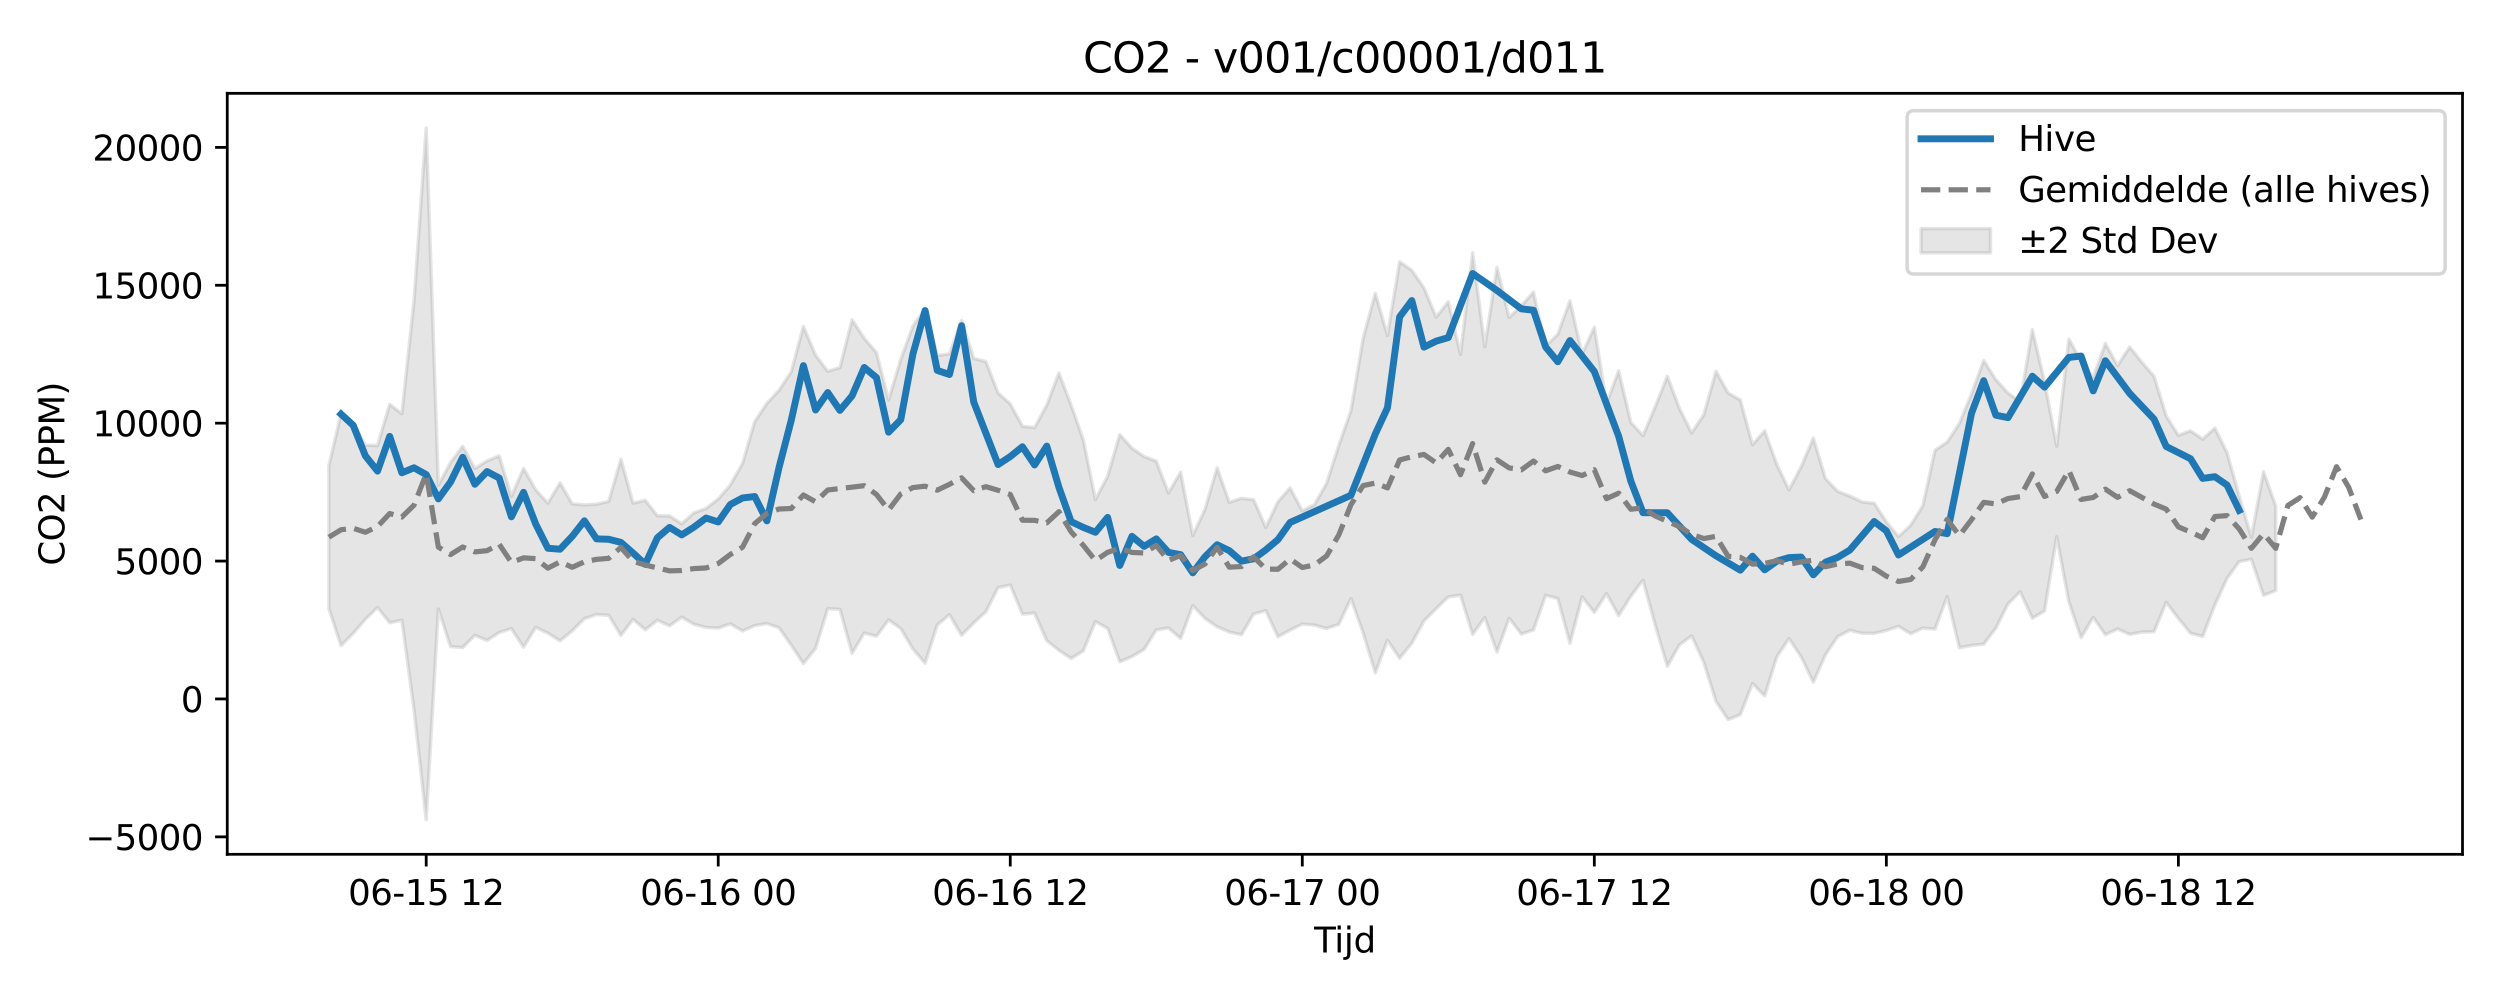 <?xml version="1.0" encoding="utf-8" standalone="no"?>
<!DOCTYPE svg PUBLIC "-//W3C//DTD SVG 1.1//EN"
  "http://www.w3.org/Graphics/SVG/1.1/DTD/svg11.dtd">
<svg xmlns:xlink="http://www.w3.org/1999/xlink" width="720pt" height="288pt" viewBox="0 0 720 288" xmlns="http://www.w3.org/2000/svg" version="1.1">
 <defs>
  <style type="text/css">*{stroke-linejoin: round; stroke-linecap: butt}</style>
 </defs>
 <g id="figure_1">
  <g id="patch_1">
   <path d="M 0 288 
L 720 288 
L 720 0 
L 0 0 
z
" style="fill: #ffffff"/>
  </g>
  <g id="axes_1">
   <g id="patch_2">
    <path d="M 65.45 246.04 
L 709.2 246.04 
L 709.2 26.88 
L 65.45 26.88 
z
" style="fill: #ffffff"/>
   </g>
   <g id="FillBetweenPolyCollection_1">
    <defs>
     <path id="m3e16eaa5a8" d="M 94.711 -153.839 
L 94.711 -112.73 
L 98.216 -102.054 
L 101.72 -105.59 
L 105.224 -109.633 
L 108.729 -113.046 
L 112.233 -108.654 
L 115.737 -109.371 
L 119.242 -83.58 
L 122.746 -51.922 
L 126.251 -112.604 
L 129.755 -101.773 
L 133.259 -101.484 
L 136.764 -105.042 
L 140.268 -103.551 
L 143.772 -105.84 
L 147.277 -106.954 
L 150.781 -101.615 
L 154.285 -107.307 
L 157.79 -105.653 
L 161.294 -103.421 
L 164.798 -106.327 
L 168.303 -109.816 
L 171.807 -111.025 
L 175.312 -110.796 
L 178.816 -105.009 
L 182.32 -109.615 
L 185.825 -106.638 
L 189.329 -109.355 
L 192.833 -107.757 
L 196.338 -110.27 
L 199.842 -108.201 
L 203.346 -107.299 
L 206.851 -107.111 
L 210.355 -108.323 
L 213.859 -106.271 
L 217.364 -107.834 
L 220.868 -108.431 
L 224.372 -107.189 
L 227.877 -102.196 
L 231.381 -96.897 
L 234.886 -101.253 
L 238.39 -112.696 
L 241.894 -112.519 
L 245.399 -99.861 
L 248.903 -105.693 
L 252.407 -104.758 
L 255.912 -109.466 
L 259.416 -106.975 
L 262.92 -101.075 
L 266.425 -97.002 
L 269.929 -108.002 
L 273.433 -110.962 
L 276.938 -105.039 
L 280.442 -108.609 
L 283.947 -111.819 
L 287.451 -118.778 
L 290.955 -119.501 
L 294.46 -111.116 
L 297.964 -111.425 
L 301.468 -103.491 
L 304.973 -100.711 
L 308.477 -98.356 
L 311.981 -100.538 
L 315.486 -108.984 
L 318.99 -107.026 
L 322.494 -97.409 
L 325.999 -98.893 
L 329.503 -100.966 
L 333.007 -106.58 
L 336.512 -107.15 
L 340.016 -104.107 
L 343.521 -113.606 
L 347.025 -109.884 
L 350.529 -107.488 
L 354.034 -105.976 
L 357.538 -105.194 
L 361.042 -111.151 
L 364.547 -112.146 
L 368.051 -104.604 
L 371.555 -106.54 
L 375.06 -108.271 
L 378.564 -107.964 
L 382.068 -106.998 
L 385.573 -108.181 
L 389.077 -115.594 
L 392.582 -105.748 
L 396.086 -94.215 
L 399.59 -103.611 
L 403.095 -98.43 
L 406.599 -102.735 
L 410.103 -109.166 
L 413.608 -112.701 
L 417.112 -116.091 
L 420.616 -116.6 
L 424.121 -105.274 
L 427.625 -110.151 
L 431.129 -100.209 
L 434.634 -109.945 
L 438.138 -105.41 
L 441.643 -106.566 
L 445.147 -116.543 
L 448.651 -115.591 
L 452.156 -102.75 
L 455.66 -116.097 
L 459.164 -111.635 
L 462.669 -117.035 
L 466.173 -110.698 
L 469.677 -116.31 
L 473.182 -120.926 
L 476.686 -108.047 
L 480.19 -96.128 
L 483.695 -102.298 
L 487.199 -104.86 
L 490.703 -97.214 
L 494.208 -85.988 
L 497.712 -80.753 
L 501.217 -82.165 
L 504.721 -91.142 
L 508.225 -87.588 
L 511.73 -98.827 
L 515.234 -104.102 
L 518.738 -98.799 
L 522.243 -91.526 
L 525.747 -99.445 
L 529.251 -104.655 
L 532.756 -106.492 
L 536.26 -105.613 
L 539.764 -105.587 
L 543.269 -106.434 
L 546.773 -107.606 
L 550.278 -105.497 
L 553.782 -107.121 
L 557.286 -106.812 
L 560.791 -116.172 
L 564.295 -101.449 
L 567.799 -102.103 
L 571.304 -102.481 
L 574.808 -107.085 
L 578.312 -114.094 
L 581.817 -117.582 
L 585.321 -109.937 
L 588.825 -112.037 
L 592.33 -133.442 
L 595.834 -114.664 
L 599.338 -104.344 
L 602.843 -110.192 
L 606.347 -105.178 
L 609.852 -106.851 
L 613.356 -105.293 
L 616.86 -105.949 
L 620.365 -106.052 
L 623.869 -114.536 
L 627.373 -109.895 
L 630.878 -105.615 
L 634.382 -104.71 
L 637.886 -113.778 
L 641.391 -121.41 
L 644.895 -126.272 
L 648.399 -126.931 
L 651.904 -116.532 
L 655.408 -117.908 
L 655.408 -142.282 
L 655.408 -142.282 
L 651.904 -152.105 
L 648.399 -133.251 
L 644.895 -145.052 
L 641.391 -157.607 
L 637.886 -164.7 
L 634.382 -161.53 
L 630.878 -163.943 
L 627.373 -162.625 
L 623.869 -168.225 
L 620.365 -179.59 
L 616.86 -183.667 
L 613.356 -188.073 
L 609.852 -182.688 
L 606.347 -189.07 
L 602.843 -179.272 
L 599.338 -183.967 
L 595.834 -190.369 
L 592.33 -159.495 
L 588.825 -178.01 
L 585.321 -193.067 
L 581.817 -172.331 
L 578.312 -174.769 
L 574.808 -178.666 
L 571.304 -184.164 
L 567.799 -174.564 
L 564.295 -166.038 
L 560.791 -160.664 
L 557.286 -158.318 
L 553.782 -142.372 
L 550.278 -136.734 
L 546.773 -133.458 
L 543.269 -137.692 
L 539.764 -143.074 
L 536.26 -143.444 
L 532.756 -145.122 
L 529.251 -146.484 
L 525.747 -150.126 
L 522.243 -161.817 
L 518.738 -153.579 
L 515.234 -146.901 
L 511.73 -154.209 
L 508.225 -163.898 
L 504.721 -159.916 
L 501.217 -172.79 
L 497.712 -174.785 
L 494.208 -181.071 
L 490.703 -168.58 
L 487.199 -163.292 
L 483.695 -170.343 
L 480.19 -179.655 
L 476.686 -170.774 
L 473.182 -162.52 
L 469.677 -166.365 
L 466.173 -181.236 
L 462.669 -171.739 
L 459.164 -193.778 
L 455.66 -185.99 
L 452.156 -201.357 
L 448.651 -191.724 
L 445.147 -188.265 
L 441.643 -203.861 
L 438.138 -199.935 
L 434.634 -196.555 
L 431.129 -210.935 
L 427.625 -188.146 
L 424.121 -215.228 
L 420.616 -185.948 
L 417.112 -201.094 
L 413.608 -196.664 
L 410.103 -205.072 
L 406.599 -210.168 
L 403.095 -212.626 
L 399.59 -191.352 
L 396.086 -203.545 
L 392.582 -190.545 
L 389.077 -169.712 
L 385.573 -159.716 
L 382.068 -148.796 
L 378.564 -142.647 
L 375.06 -140.849 
L 371.555 -147.487 
L 368.051 -143.492 
L 364.547 -136.087 
L 361.042 -144.093 
L 357.538 -144.479 
L 354.034 -143.342 
L 350.529 -153.26 
L 347.025 -141.267 
L 343.521 -133.773 
L 340.016 -152.015 
L 336.512 -146.021 
L 333.007 -155.19 
L 329.503 -156.514 
L 325.999 -158.899 
L 322.494 -162.836 
L 318.99 -150.833 
L 315.486 -144.131 
L 311.981 -161.365 
L 308.477 -171.324 
L 304.973 -180.578 
L 301.468 -171.322 
L 297.964 -164.854 
L 294.46 -165.238 
L 290.955 -171.685 
L 287.451 -174.815 
L 283.947 -183.863 
L 280.442 -184.768 
L 276.938 -195.735 
L 273.433 -186.06 
L 269.929 -185.655 
L 266.425 -198.959 
L 262.92 -194.086 
L 259.416 -184.501 
L 255.912 -172.765 
L 252.407 -186.476 
L 248.903 -190.555 
L 245.399 -195.904 
L 241.894 -182.135 
L 238.39 -181.066 
L 234.886 -185.698 
L 231.381 -193.991 
L 227.877 -180.906 
L 224.372 -175.632 
L 220.868 -171.829 
L 217.364 -166.573 
L 213.859 -154.562 
L 210.355 -148.34 
L 206.851 -144.297 
L 203.346 -141.555 
L 199.842 -140.299 
L 196.338 -137.127 
L 192.833 -139.417 
L 189.329 -139.465 
L 185.825 -143.922 
L 182.32 -143.095 
L 178.816 -155.714 
L 175.312 -143.597 
L 171.807 -142.789 
L 168.303 -142.579 
L 164.798 -142.916 
L 161.294 -148.944 
L 157.79 -143.097 
L 154.285 -146.927 
L 150.781 -153.07 
L 147.277 -145.032 
L 143.772 -156.709 
L 140.268 -155.269 
L 136.764 -153.07 
L 133.259 -159.448 
L 129.755 -154.785 
L 126.251 -148.272 
L 122.746 -251.158 
L 119.242 -201.471 
L 115.737 -168.814 
L 112.233 -171.554 
L 108.729 -159.676 
L 105.224 -159.793 
L 101.72 -166.129 
L 98.216 -168.806 
L 94.711 -153.839 
z
" style="stroke: #808080; stroke-opacity: 0.2"/>
    </defs>
    <g clip-path="url(#p2a7f31b010)">
     <use xlink:href="#m3e16eaa5a8" x="0" y="288" style="fill: #808080; fill-opacity: 0.2; stroke: #808080; stroke-opacity: 0.2"/>
    </g>
   </g>
   <g id="matplotlib.axis_1">
    <g id="xtick_1">
     <g id="line2d_1">
      <defs>
       <path id="md96004e4d5" d="M 0 0 
L 0 3.5 
" style="stroke: #000000; stroke-width: 0.8"/>
      </defs>
      <g>
       <use xlink:href="#md96004e4d5" x="122.746" y="246.04" style="stroke: #000000; stroke-width: 0.8"/>
      </g>
     </g>
     <g id="text_1">
      <!-- 06-15 12 -->
      <g transform="translate(100.266 260.638) scale(0.1 -0.1)">
       <defs>
        <path id="DejaVuSans-30" d="M 2034 4250 
Q 1547 4250 1301 3770 
Q 1056 3291 1056 2328 
Q 1056 1369 1301 889 
Q 1547 409 2034 409 
Q 2525 409 2770 889 
Q 3016 1369 3016 2328 
Q 3016 3291 2770 3770 
Q 2525 4250 2034 4250 
z
M 2034 4750 
Q 2819 4750 3233 4129 
Q 3647 3509 3647 2328 
Q 3647 1150 3233 529 
Q 2819 -91 2034 -91 
Q 1250 -91 836 529 
Q 422 1150 422 2328 
Q 422 3509 836 4129 
Q 1250 4750 2034 4750 
z
" transform="scale(0.016)"/>
        <path id="DejaVuSans-36" d="M 2113 2584 
Q 1688 2584 1439 2293 
Q 1191 2003 1191 1497 
Q 1191 994 1439 701 
Q 1688 409 2113 409 
Q 2538 409 2786 701 
Q 3034 994 3034 1497 
Q 3034 2003 2786 2293 
Q 2538 2584 2113 2584 
z
M 3366 4563 
L 3366 3988 
Q 3128 4100 2886 4159 
Q 2644 4219 2406 4219 
Q 1781 4219 1451 3797 
Q 1122 3375 1075 2522 
Q 1259 2794 1537 2939 
Q 1816 3084 2150 3084 
Q 2853 3084 3261 2657 
Q 3669 2231 3669 1497 
Q 3669 778 3244 343 
Q 2819 -91 2113 -91 
Q 1303 -91 875 529 
Q 447 1150 447 2328 
Q 447 3434 972 4092 
Q 1497 4750 2381 4750 
Q 2619 4750 2861 4703 
Q 3103 4656 3366 4563 
z
" transform="scale(0.016)"/>
        <path id="DejaVuSans-2d" d="M 313 2009 
L 1997 2009 
L 1997 1497 
L 313 1497 
L 313 2009 
z
" transform="scale(0.016)"/>
        <path id="DejaVuSans-31" d="M 794 531 
L 1825 531 
L 1825 4091 
L 703 3866 
L 703 4441 
L 1819 4666 
L 2450 4666 
L 2450 531 
L 3481 531 
L 3481 0 
L 794 0 
L 794 531 
z
" transform="scale(0.016)"/>
        <path id="DejaVuSans-35" d="M 691 4666 
L 3169 4666 
L 3169 4134 
L 1269 4134 
L 1269 2991 
Q 1406 3038 1543 3061 
Q 1681 3084 1819 3084 
Q 2600 3084 3056 2656 
Q 3513 2228 3513 1497 
Q 3513 744 3044 326 
Q 2575 -91 1722 -91 
Q 1428 -91 1123 -41 
Q 819 9 494 109 
L 494 744 
Q 775 591 1075 516 
Q 1375 441 1709 441 
Q 2250 441 2565 725 
Q 2881 1009 2881 1497 
Q 2881 1984 2565 2268 
Q 2250 2553 1709 2553 
Q 1456 2553 1204 2497 
Q 953 2441 691 2322 
L 691 4666 
z
" transform="scale(0.016)"/>
        <path id="DejaVuSans-20" transform="scale(0.016)"/>
        <path id="DejaVuSans-32" d="M 1228 531 
L 3431 531 
L 3431 0 
L 469 0 
L 469 531 
Q 828 903 1448 1529 
Q 2069 2156 2228 2338 
Q 2531 2678 2651 2914 
Q 2772 3150 2772 3378 
Q 2772 3750 2511 3984 
Q 2250 4219 1831 4219 
Q 1534 4219 1204 4116 
Q 875 4013 500 3803 
L 500 4441 
Q 881 4594 1212 4672 
Q 1544 4750 1819 4750 
Q 2544 4750 2975 4387 
Q 3406 4025 3406 3419 
Q 3406 3131 3298 2873 
Q 3191 2616 2906 2266 
Q 2828 2175 2409 1742 
Q 1991 1309 1228 531 
z
" transform="scale(0.016)"/>
       </defs>
       <use xlink:href="#DejaVuSans-30"/>
       <use xlink:href="#DejaVuSans-36" transform="translate(63.623 0)"/>
       <use xlink:href="#DejaVuSans-2d" transform="translate(127.246 0)"/>
       <use xlink:href="#DejaVuSans-31" transform="translate(163.33 0)"/>
       <use xlink:href="#DejaVuSans-35" transform="translate(226.953 0)"/>
       <use xlink:href="#DejaVuSans-20" transform="translate(290.576 0)"/>
       <use xlink:href="#DejaVuSans-31" transform="translate(322.363 0)"/>
       <use xlink:href="#DejaVuSans-32" transform="translate(385.986 0)"/>
      </g>
     </g>
    </g>
    <g id="xtick_2">
     <g id="line2d_2">
      <g>
       <use xlink:href="#md96004e4d5" x="206.851" y="246.04" style="stroke: #000000; stroke-width: 0.8"/>
      </g>
     </g>
     <g id="text_2">
      <!-- 06-16 00 -->
      <g transform="translate(184.37 260.638) scale(0.1 -0.1)">
       <use xlink:href="#DejaVuSans-30"/>
       <use xlink:href="#DejaVuSans-36" transform="translate(63.623 0)"/>
       <use xlink:href="#DejaVuSans-2d" transform="translate(127.246 0)"/>
       <use xlink:href="#DejaVuSans-31" transform="translate(163.33 0)"/>
       <use xlink:href="#DejaVuSans-36" transform="translate(226.953 0)"/>
       <use xlink:href="#DejaVuSans-20" transform="translate(290.576 0)"/>
       <use xlink:href="#DejaVuSans-30" transform="translate(322.363 0)"/>
       <use xlink:href="#DejaVuSans-30" transform="translate(385.986 0)"/>
      </g>
     </g>
    </g>
    <g id="xtick_3">
     <g id="line2d_3">
      <g>
       <use xlink:href="#md96004e4d5" x="290.955" y="246.04" style="stroke: #000000; stroke-width: 0.8"/>
      </g>
     </g>
     <g id="text_3">
      <!-- 06-16 12 -->
      <g transform="translate(268.475 260.638) scale(0.1 -0.1)">
       <use xlink:href="#DejaVuSans-30"/>
       <use xlink:href="#DejaVuSans-36" transform="translate(63.623 0)"/>
       <use xlink:href="#DejaVuSans-2d" transform="translate(127.246 0)"/>
       <use xlink:href="#DejaVuSans-31" transform="translate(163.33 0)"/>
       <use xlink:href="#DejaVuSans-36" transform="translate(226.953 0)"/>
       <use xlink:href="#DejaVuSans-20" transform="translate(290.576 0)"/>
       <use xlink:href="#DejaVuSans-31" transform="translate(322.363 0)"/>
       <use xlink:href="#DejaVuSans-32" transform="translate(385.986 0)"/>
      </g>
     </g>
    </g>
    <g id="xtick_4">
     <g id="line2d_4">
      <g>
       <use xlink:href="#md96004e4d5" x="375.06" y="246.04" style="stroke: #000000; stroke-width: 0.8"/>
      </g>
     </g>
     <g id="text_4">
      <!-- 06-17 00 -->
      <g transform="translate(352.579 260.638) scale(0.1 -0.1)">
       <defs>
        <path id="DejaVuSans-37" d="M 525 4666 
L 3525 4666 
L 3525 4397 
L 1831 0 
L 1172 0 
L 2766 4134 
L 525 4134 
L 525 4666 
z
" transform="scale(0.016)"/>
       </defs>
       <use xlink:href="#DejaVuSans-30"/>
       <use xlink:href="#DejaVuSans-36" transform="translate(63.623 0)"/>
       <use xlink:href="#DejaVuSans-2d" transform="translate(127.246 0)"/>
       <use xlink:href="#DejaVuSans-31" transform="translate(163.33 0)"/>
       <use xlink:href="#DejaVuSans-37" transform="translate(226.953 0)"/>
       <use xlink:href="#DejaVuSans-20" transform="translate(290.576 0)"/>
       <use xlink:href="#DejaVuSans-30" transform="translate(322.363 0)"/>
       <use xlink:href="#DejaVuSans-30" transform="translate(385.986 0)"/>
      </g>
     </g>
    </g>
    <g id="xtick_5">
     <g id="line2d_5">
      <g>
       <use xlink:href="#md96004e4d5" x="459.164" y="246.04" style="stroke: #000000; stroke-width: 0.8"/>
      </g>
     </g>
     <g id="text_5">
      <!-- 06-17 12 -->
      <g transform="translate(436.684 260.638) scale(0.1 -0.1)">
       <use xlink:href="#DejaVuSans-30"/>
       <use xlink:href="#DejaVuSans-36" transform="translate(63.623 0)"/>
       <use xlink:href="#DejaVuSans-2d" transform="translate(127.246 0)"/>
       <use xlink:href="#DejaVuSans-31" transform="translate(163.33 0)"/>
       <use xlink:href="#DejaVuSans-37" transform="translate(226.953 0)"/>
       <use xlink:href="#DejaVuSans-20" transform="translate(290.576 0)"/>
       <use xlink:href="#DejaVuSans-31" transform="translate(322.363 0)"/>
       <use xlink:href="#DejaVuSans-32" transform="translate(385.986 0)"/>
      </g>
     </g>
    </g>
    <g id="xtick_6">
     <g id="line2d_6">
      <g>
       <use xlink:href="#md96004e4d5" x="543.269" y="246.04" style="stroke: #000000; stroke-width: 0.8"/>
      </g>
     </g>
     <g id="text_6">
      <!-- 06-18 00 -->
      <g transform="translate(520.788 260.638) scale(0.1 -0.1)">
       <defs>
        <path id="DejaVuSans-38" d="M 2034 2216 
Q 1584 2216 1326 1975 
Q 1069 1734 1069 1313 
Q 1069 891 1326 650 
Q 1584 409 2034 409 
Q 2484 409 2743 651 
Q 3003 894 3003 1313 
Q 3003 1734 2745 1975 
Q 2488 2216 2034 2216 
z
M 1403 2484 
Q 997 2584 770 2862 
Q 544 3141 544 3541 
Q 544 4100 942 4425 
Q 1341 4750 2034 4750 
Q 2731 4750 3128 4425 
Q 3525 4100 3525 3541 
Q 3525 3141 3298 2862 
Q 3072 2584 2669 2484 
Q 3125 2378 3379 2068 
Q 3634 1759 3634 1313 
Q 3634 634 3220 271 
Q 2806 -91 2034 -91 
Q 1263 -91 848 271 
Q 434 634 434 1313 
Q 434 1759 690 2068 
Q 947 2378 1403 2484 
z
M 1172 3481 
Q 1172 3119 1398 2916 
Q 1625 2713 2034 2713 
Q 2441 2713 2670 2916 
Q 2900 3119 2900 3481 
Q 2900 3844 2670 4047 
Q 2441 4250 2034 4250 
Q 1625 4250 1398 4047 
Q 1172 3844 1172 3481 
z
" transform="scale(0.016)"/>
       </defs>
       <use xlink:href="#DejaVuSans-30"/>
       <use xlink:href="#DejaVuSans-36" transform="translate(63.623 0)"/>
       <use xlink:href="#DejaVuSans-2d" transform="translate(127.246 0)"/>
       <use xlink:href="#DejaVuSans-31" transform="translate(163.33 0)"/>
       <use xlink:href="#DejaVuSans-38" transform="translate(226.953 0)"/>
       <use xlink:href="#DejaVuSans-20" transform="translate(290.576 0)"/>
       <use xlink:href="#DejaVuSans-30" transform="translate(322.363 0)"/>
       <use xlink:href="#DejaVuSans-30" transform="translate(385.986 0)"/>
      </g>
     </g>
    </g>
    <g id="xtick_7">
     <g id="line2d_7">
      <g>
       <use xlink:href="#md96004e4d5" x="627.373" y="246.04" style="stroke: #000000; stroke-width: 0.8"/>
      </g>
     </g>
     <g id="text_7">
      <!-- 06-18 12 -->
      <g transform="translate(604.893 260.638) scale(0.1 -0.1)">
       <use xlink:href="#DejaVuSans-30"/>
       <use xlink:href="#DejaVuSans-36" transform="translate(63.623 0)"/>
       <use xlink:href="#DejaVuSans-2d" transform="translate(127.246 0)"/>
       <use xlink:href="#DejaVuSans-31" transform="translate(163.33 0)"/>
       <use xlink:href="#DejaVuSans-38" transform="translate(226.953 0)"/>
       <use xlink:href="#DejaVuSans-20" transform="translate(290.576 0)"/>
       <use xlink:href="#DejaVuSans-31" transform="translate(322.363 0)"/>
       <use xlink:href="#DejaVuSans-32" transform="translate(385.986 0)"/>
      </g>
     </g>
    </g>
    <g id="text_8">
     <!-- Tijd -->
     <g transform="translate(378.475 274.317) scale(0.1 -0.1)">
      <defs>
       <path id="DejaVuSans-54" d="M -19 4666 
L 3928 4666 
L 3928 4134 
L 2272 4134 
L 2272 0 
L 1638 0 
L 1638 4134 
L -19 4134 
L -19 4666 
z
" transform="scale(0.016)"/>
       <path id="DejaVuSans-69" d="M 603 3500 
L 1178 3500 
L 1178 0 
L 603 0 
L 603 3500 
z
M 603 4863 
L 1178 4863 
L 1178 4134 
L 603 4134 
L 603 4863 
z
" transform="scale(0.016)"/>
       <path id="DejaVuSans-6a" d="M 603 3500 
L 1178 3500 
L 1178 -63 
Q 1178 -731 923 -1031 
Q 669 -1331 103 -1331 
L -116 -1331 
L -116 -844 
L 38 -844 
Q 366 -844 484 -692 
Q 603 -541 603 -63 
L 603 3500 
z
M 603 4863 
L 1178 4863 
L 1178 4134 
L 603 4134 
L 603 4863 
z
" transform="scale(0.016)"/>
       <path id="DejaVuSans-64" d="M 2906 2969 
L 2906 4863 
L 3481 4863 
L 3481 0 
L 2906 0 
L 2906 525 
Q 2725 213 2448 61 
Q 2172 -91 1784 -91 
Q 1150 -91 751 415 
Q 353 922 353 1747 
Q 353 2572 751 3078 
Q 1150 3584 1784 3584 
Q 2172 3584 2448 3432 
Q 2725 3281 2906 2969 
z
M 947 1747 
Q 947 1113 1208 752 
Q 1469 391 1925 391 
Q 2381 391 2643 752 
Q 2906 1113 2906 1747 
Q 2906 2381 2643 2742 
Q 2381 3103 1925 3103 
Q 1469 3103 1208 2742 
Q 947 2381 947 1747 
z
" transform="scale(0.016)"/>
      </defs>
      <use xlink:href="#DejaVuSans-54"/>
      <use xlink:href="#DejaVuSans-69" transform="translate(57.959 0)"/>
      <use xlink:href="#DejaVuSans-6a" transform="translate(85.742 0)"/>
      <use xlink:href="#DejaVuSans-64" transform="translate(113.525 0)"/>
     </g>
    </g>
   </g>
   <g id="matplotlib.axis_2">
    <g id="ytick_1">
     <g id="line2d_8">
      <defs>
       <path id="ma09951a9d3" d="M 0 0 
L -3.5 0 
" style="stroke: #000000; stroke-width: 0.8"/>
      </defs>
      <g>
       <use xlink:href="#ma09951a9d3" x="65.45" y="241.011" style="stroke: #000000; stroke-width: 0.8"/>
      </g>
     </g>
     <g id="text_9">
      <!-- −5000 -->
      <g transform="translate(24.62 244.81) scale(0.1 -0.1)">
       <defs>
        <path id="DejaVuSans-2212" d="M 678 2272 
L 4684 2272 
L 4684 1741 
L 678 1741 
L 678 2272 
z
" transform="scale(0.016)"/>
       </defs>
       <use xlink:href="#DejaVuSans-2212"/>
       <use xlink:href="#DejaVuSans-35" transform="translate(83.789 0)"/>
       <use xlink:href="#DejaVuSans-30" transform="translate(147.412 0)"/>
       <use xlink:href="#DejaVuSans-30" transform="translate(211.035 0)"/>
       <use xlink:href="#DejaVuSans-30" transform="translate(274.658 0)"/>
      </g>
     </g>
    </g>
    <g id="ytick_2">
     <g id="line2d_9">
      <g>
       <use xlink:href="#ma09951a9d3" x="65.45" y="201.298" style="stroke: #000000; stroke-width: 0.8"/>
      </g>
     </g>
     <g id="text_10">
      <!-- 0 -->
      <g transform="translate(52.087 205.098) scale(0.1 -0.1)">
       <use xlink:href="#DejaVuSans-30"/>
      </g>
     </g>
    </g>
    <g id="ytick_3">
     <g id="line2d_10">
      <g>
       <use xlink:href="#ma09951a9d3" x="65.45" y="161.586" style="stroke: #000000; stroke-width: 0.8"/>
      </g>
     </g>
     <g id="text_11">
      <!-- 5000 -->
      <g transform="translate(33 165.385) scale(0.1 -0.1)">
       <use xlink:href="#DejaVuSans-35"/>
       <use xlink:href="#DejaVuSans-30" transform="translate(63.623 0)"/>
       <use xlink:href="#DejaVuSans-30" transform="translate(127.246 0)"/>
       <use xlink:href="#DejaVuSans-30" transform="translate(190.869 0)"/>
      </g>
     </g>
    </g>
    <g id="ytick_4">
     <g id="line2d_11">
      <g>
       <use xlink:href="#ma09951a9d3" x="65.45" y="121.874" style="stroke: #000000; stroke-width: 0.8"/>
      </g>
     </g>
     <g id="text_12">
      <!-- 10000 -->
      <g transform="translate(26.637 125.673) scale(0.1 -0.1)">
       <use xlink:href="#DejaVuSans-31"/>
       <use xlink:href="#DejaVuSans-30" transform="translate(63.623 0)"/>
       <use xlink:href="#DejaVuSans-30" transform="translate(127.246 0)"/>
       <use xlink:href="#DejaVuSans-30" transform="translate(190.869 0)"/>
       <use xlink:href="#DejaVuSans-30" transform="translate(254.492 0)"/>
      </g>
     </g>
    </g>
    <g id="ytick_5">
     <g id="line2d_12">
      <g>
       <use xlink:href="#ma09951a9d3" x="65.45" y="82.162" style="stroke: #000000; stroke-width: 0.8"/>
      </g>
     </g>
     <g id="text_13">
      <!-- 15000 -->
      <g transform="translate(26.637 85.961) scale(0.1 -0.1)">
       <use xlink:href="#DejaVuSans-31"/>
       <use xlink:href="#DejaVuSans-35" transform="translate(63.623 0)"/>
       <use xlink:href="#DejaVuSans-30" transform="translate(127.246 0)"/>
       <use xlink:href="#DejaVuSans-30" transform="translate(190.869 0)"/>
       <use xlink:href="#DejaVuSans-30" transform="translate(254.492 0)"/>
      </g>
     </g>
    </g>
    <g id="ytick_6">
     <g id="line2d_13">
      <g>
       <use xlink:href="#ma09951a9d3" x="65.45" y="42.449" style="stroke: #000000; stroke-width: 0.8"/>
      </g>
     </g>
     <g id="text_14">
      <!-- 20000 -->
      <g transform="translate(26.637 46.248) scale(0.1 -0.1)">
       <use xlink:href="#DejaVuSans-32"/>
       <use xlink:href="#DejaVuSans-30" transform="translate(63.623 0)"/>
       <use xlink:href="#DejaVuSans-30" transform="translate(127.246 0)"/>
       <use xlink:href="#DejaVuSans-30" transform="translate(190.869 0)"/>
       <use xlink:href="#DejaVuSans-30" transform="translate(254.492 0)"/>
      </g>
     </g>
    </g>
    <g id="text_15">
     <!-- CO2 (PPM) -->
     <g transform="translate(18.541 162.903) rotate(-90) scale(0.1 -0.1)">
      <defs>
       <path id="DejaVuSans-43" d="M 4122 4306 
L 4122 3641 
Q 3803 3938 3442 4084 
Q 3081 4231 2675 4231 
Q 1875 4231 1450 3742 
Q 1025 3253 1025 2328 
Q 1025 1406 1450 917 
Q 1875 428 2675 428 
Q 3081 428 3442 575 
Q 3803 722 4122 1019 
L 4122 359 
Q 3791 134 3420 21 
Q 3050 -91 2638 -91 
Q 1578 -91 968 557 
Q 359 1206 359 2328 
Q 359 3453 968 4101 
Q 1578 4750 2638 4750 
Q 3056 4750 3426 4639 
Q 3797 4528 4122 4306 
z
" transform="scale(0.016)"/>
       <path id="DejaVuSans-4f" d="M 2522 4238 
Q 1834 4238 1429 3725 
Q 1025 3213 1025 2328 
Q 1025 1447 1429 934 
Q 1834 422 2522 422 
Q 3209 422 3611 934 
Q 4013 1447 4013 2328 
Q 4013 3213 3611 3725 
Q 3209 4238 2522 4238 
z
M 2522 4750 
Q 3503 4750 4090 4092 
Q 4678 3434 4678 2328 
Q 4678 1225 4090 567 
Q 3503 -91 2522 -91 
Q 1538 -91 948 565 
Q 359 1222 359 2328 
Q 359 3434 948 4092 
Q 1538 4750 2522 4750 
z
" transform="scale(0.016)"/>
       <path id="DejaVuSans-28" d="M 1984 4856 
Q 1566 4138 1362 3434 
Q 1159 2731 1159 2009 
Q 1159 1288 1364 580 
Q 1569 -128 1984 -844 
L 1484 -844 
Q 1016 -109 783 600 
Q 550 1309 550 2009 
Q 550 2706 781 3412 
Q 1013 4119 1484 4856 
L 1984 4856 
z
" transform="scale(0.016)"/>
       <path id="DejaVuSans-50" d="M 1259 4147 
L 1259 2394 
L 2053 2394 
Q 2494 2394 2734 2622 
Q 2975 2850 2975 3272 
Q 2975 3691 2734 3919 
Q 2494 4147 2053 4147 
L 1259 4147 
z
M 628 4666 
L 2053 4666 
Q 2838 4666 3239 4311 
Q 3641 3956 3641 3272 
Q 3641 2581 3239 2228 
Q 2838 1875 2053 1875 
L 1259 1875 
L 1259 0 
L 628 0 
L 628 4666 
z
" transform="scale(0.016)"/>
       <path id="DejaVuSans-4d" d="M 628 4666 
L 1569 4666 
L 2759 1491 
L 3956 4666 
L 4897 4666 
L 4897 0 
L 4281 0 
L 4281 4097 
L 3078 897 
L 2444 897 
L 1241 4097 
L 1241 0 
L 628 0 
L 628 4666 
z
" transform="scale(0.016)"/>
       <path id="DejaVuSans-29" d="M 513 4856 
L 1013 4856 
Q 1481 4119 1714 3412 
Q 1947 2706 1947 2009 
Q 1947 1309 1714 600 
Q 1481 -109 1013 -844 
L 513 -844 
Q 928 -128 1133 580 
Q 1338 1288 1338 2009 
Q 1338 2731 1133 3434 
Q 928 4138 513 4856 
z
" transform="scale(0.016)"/>
      </defs>
      <use xlink:href="#DejaVuSans-43"/>
      <use xlink:href="#DejaVuSans-4f" transform="translate(69.824 0)"/>
      <use xlink:href="#DejaVuSans-32" transform="translate(148.535 0)"/>
      <use xlink:href="#DejaVuSans-20" transform="translate(212.158 0)"/>
      <use xlink:href="#DejaVuSans-28" transform="translate(243.945 0)"/>
      <use xlink:href="#DejaVuSans-50" transform="translate(282.959 0)"/>
      <use xlink:href="#DejaVuSans-50" transform="translate(343.262 0)"/>
      <use xlink:href="#DejaVuSans-4d" transform="translate(403.564 0)"/>
      <use xlink:href="#DejaVuSans-29" transform="translate(489.844 0)"/>
     </g>
    </g>
   </g>
   <g id="line2d_14">
    <path d="M 98.216 119.258 
L 101.72 122.485 
L 105.224 131.275 
L 108.729 135.67 
L 112.233 125.694 
L 115.737 136.158 
L 119.242 134.725 
L 122.746 136.684 
L 126.251 143.668 
L 129.755 138.82 
L 133.259 131.707 
L 136.764 139.466 
L 140.268 135.817 
L 143.772 137.671 
L 147.277 148.835 
L 150.781 141.794 
L 154.285 150.935 
L 157.79 157.901 
L 161.294 158.171 
L 164.798 154.462 
L 168.303 150.001 
L 171.807 155.196 
L 175.312 155.312 
L 178.816 156.204 
L 182.32 159.275 
L 185.825 162.507 
L 189.329 154.875 
L 192.833 151.891 
L 196.338 154.051 
L 199.842 151.828 
L 203.346 149.196 
L 206.851 150.318 
L 210.355 145.278 
L 213.859 143.409 
L 217.364 143.005 
L 220.868 150.006 
L 224.372 134.592 
L 227.877 121.053 
L 231.381 105.306 
L 234.886 118.069 
L 238.39 113.058 
L 241.894 118.186 
L 245.399 113.995 
L 248.903 105.835 
L 252.407 108.737 
L 255.912 124.466 
L 259.416 120.865 
L 262.92 101.95 
L 266.425 89.449 
L 269.929 106.672 
L 273.433 107.855 
L 276.938 93.805 
L 280.442 115.811 
L 287.451 133.795 
L 290.955 131.484 
L 294.46 128.665 
L 297.964 133.901 
L 301.468 128.485 
L 304.973 140.359 
L 308.477 150.223 
L 311.981 151.888 
L 315.486 153.298 
L 318.99 149.016 
L 322.494 162.845 
L 325.999 154.462 
L 329.503 157.353 
L 333.007 155.2 
L 336.512 159.088 
L 340.016 159.741 
L 343.521 164.975 
L 347.025 160.36 
L 350.529 156.89 
L 354.034 158.587 
L 357.538 161.618 
L 361.042 160.94 
L 364.547 158.362 
L 368.051 155.418 
L 371.555 150.471 
L 389.077 142.635 
L 396.086 124.995 
L 399.59 117.45 
L 403.095 91.264 
L 406.599 86.562 
L 410.103 99.976 
L 413.608 98.253 
L 417.112 97.22 
L 424.121 78.77 
L 431.129 83.655 
L 438.138 88.944 
L 441.643 89.349 
L 445.147 99.949 
L 448.651 104.178 
L 452.156 98.086 
L 459.164 106.99 
L 466.173 125.643 
L 469.677 138.561 
L 473.182 147.655 
L 480.19 147.679 
L 487.199 155.346 
L 494.208 160.069 
L 501.217 164.207 
L 504.721 160.188 
L 508.225 164.108 
L 511.73 161.607 
L 515.234 160.591 
L 518.738 160.44 
L 522.243 165.547 
L 525.747 161.904 
L 529.251 160.532 
L 532.756 158.409 
L 539.764 150.199 
L 543.269 152.873 
L 546.773 159.831 
L 557.286 153.06 
L 560.791 153.691 
L 567.799 119.023 
L 571.304 109.642 
L 574.808 119.575 
L 578.312 120.285 
L 585.321 108.352 
L 588.825 111.493 
L 595.834 102.939 
L 599.338 102.542 
L 602.843 112.573 
L 606.347 103.9 
L 613.356 113.312 
L 620.365 120.706 
L 623.869 128.585 
L 630.878 132.12 
L 634.382 137.78 
L 637.886 137.29 
L 641.391 139.713 
L 644.895 146.976 
L 644.895 146.976 
" clip-path="url(#p2a7f31b010)" style="fill: none; stroke: #1f77b4; stroke-width: 2; stroke-linecap: square"/>
   </g>
   <g id="line2d_15">
    <path d="M 94.711 154.716 
L 98.216 152.57 
L 101.72 152.141 
L 105.224 153.287 
L 108.729 151.639 
L 112.233 147.896 
L 115.737 148.908 
L 119.242 145.475 
L 122.746 136.46 
L 126.251 157.562 
L 129.755 159.721 
L 133.259 157.534 
L 136.764 158.944 
L 140.268 158.59 
L 143.772 156.725 
L 147.277 162.007 
L 150.781 160.658 
L 154.285 160.883 
L 157.79 163.625 
L 161.294 161.817 
L 164.798 163.378 
L 168.303 161.802 
L 171.807 161.093 
L 175.312 160.803 
L 178.816 157.638 
L 182.32 161.645 
L 185.825 162.72 
L 192.833 164.413 
L 196.338 164.302 
L 199.842 163.75 
L 203.346 163.573 
L 206.851 162.296 
L 210.355 159.669 
L 213.859 157.584 
L 217.364 150.797 
L 220.868 147.87 
L 224.372 146.589 
L 227.877 146.449 
L 231.381 142.556 
L 234.886 144.525 
L 238.39 141.119 
L 248.903 139.876 
L 252.407 142.383 
L 255.912 146.885 
L 259.416 142.262 
L 262.92 140.42 
L 266.425 140.019 
L 269.929 141.171 
L 273.433 139.489 
L 276.938 137.613 
L 280.442 141.312 
L 283.947 140.159 
L 287.451 141.203 
L 290.955 142.407 
L 294.46 149.823 
L 297.964 149.861 
L 301.468 150.594 
L 304.973 147.356 
L 308.477 153.16 
L 311.981 157.048 
L 315.486 161.443 
L 318.99 159.07 
L 322.494 157.878 
L 325.999 159.104 
L 329.503 159.26 
L 333.007 157.115 
L 336.512 161.415 
L 340.016 159.939 
L 343.521 164.31 
L 347.025 162.424 
L 350.529 157.626 
L 354.034 163.341 
L 357.538 163.163 
L 361.042 160.378 
L 364.547 163.884 
L 368.051 163.952 
L 371.555 160.986 
L 375.06 163.44 
L 378.564 162.695 
L 382.068 160.103 
L 385.573 154.051 
L 389.077 145.347 
L 392.582 139.853 
L 396.086 139.12 
L 399.59 140.518 
L 403.095 132.472 
L 406.599 131.549 
L 410.103 130.881 
L 413.608 133.318 
L 417.112 129.408 
L 420.616 136.726 
L 424.121 127.749 
L 427.625 138.852 
L 431.129 132.428 
L 434.634 134.75 
L 438.138 135.328 
L 441.643 132.787 
L 445.147 135.596 
L 448.651 134.342 
L 452.156 135.946 
L 455.66 136.956 
L 459.164 135.293 
L 462.669 143.613 
L 466.173 142.033 
L 469.677 146.662 
L 473.182 146.277 
L 476.686 148.589 
L 483.695 151.68 
L 487.199 153.924 
L 490.703 155.103 
L 494.208 154.47 
L 497.712 160.231 
L 501.217 160.522 
L 504.721 162.471 
L 508.225 162.257 
L 511.73 161.482 
L 515.234 162.499 
L 518.738 161.811 
L 522.243 161.329 
L 525.747 163.215 
L 529.251 162.431 
L 532.756 162.193 
L 536.26 163.471 
L 539.764 163.669 
L 543.269 165.937 
L 546.773 167.468 
L 550.278 166.885 
L 553.782 163.254 
L 557.286 155.435 
L 560.791 149.582 
L 564.295 154.256 
L 567.799 149.666 
L 571.304 144.678 
L 574.808 145.125 
L 578.312 143.569 
L 581.817 143.043 
L 585.321 136.498 
L 588.825 142.976 
L 592.33 141.531 
L 595.834 135.483 
L 599.338 143.844 
L 602.843 143.268 
L 606.347 140.876 
L 609.852 143.23 
L 613.356 141.317 
L 620.365 145.179 
L 623.869 146.619 
L 627.373 151.74 
L 630.878 153.221 
L 634.382 154.88 
L 637.886 148.761 
L 641.391 148.492 
L 644.895 152.338 
L 648.399 157.909 
L 651.904 153.681 
L 655.408 157.905 
L 658.913 145.577 
L 662.417 143.321 
L 665.921 148.934 
L 669.426 143.176 
L 672.93 134.415 
L 676.434 140.369 
L 679.939 149.641 
L 679.939 149.641 
" clip-path="url(#p2a7f31b010)" style="fill: none; stroke-dasharray: 5.55,2.4; stroke-dashoffset: 0; stroke: #808080; stroke-width: 1.5"/>
   </g>
   <g id="patch_3">
    <path d="M 65.45 246.04 
L 65.45 26.88 
" style="fill: none; stroke: #000000; stroke-width: 0.8; stroke-linejoin: miter; stroke-linecap: square"/>
   </g>
   <g id="patch_4">
    <path d="M 709.2 246.04 
L 709.2 26.88 
" style="fill: none; stroke: #000000; stroke-width: 0.8; stroke-linejoin: miter; stroke-linecap: square"/>
   </g>
   <g id="patch_5">
    <path d="M 65.45 246.04 
L 709.2 246.04 
" style="fill: none; stroke: #000000; stroke-width: 0.8; stroke-linejoin: miter; stroke-linecap: square"/>
   </g>
   <g id="patch_6">
    <path d="M 65.45 26.88 
L 709.2 26.88 
" style="fill: none; stroke: #000000; stroke-width: 0.8; stroke-linejoin: miter; stroke-linecap: square"/>
   </g>
   <g id="text_16">
    <!-- CO2 - v001/c00001/d011 -->
    <g transform="translate(311.922 20.88) scale(0.12 -0.12)">
     <defs>
      <path id="DejaVuSans-76" d="M 191 3500 
L 800 3500 
L 1894 563 
L 2988 3500 
L 3597 3500 
L 2284 0 
L 1503 0 
L 191 3500 
z
" transform="scale(0.016)"/>
      <path id="DejaVuSans-2f" d="M 1625 4666 
L 2156 4666 
L 531 -594 
L 0 -594 
L 1625 4666 
z
" transform="scale(0.016)"/>
      <path id="DejaVuSans-63" d="M 3122 3366 
L 3122 2828 
Q 2878 2963 2633 3030 
Q 2388 3097 2138 3097 
Q 1578 3097 1268 2742 
Q 959 2388 959 1747 
Q 959 1106 1268 751 
Q 1578 397 2138 397 
Q 2388 397 2633 464 
Q 2878 531 3122 666 
L 3122 134 
Q 2881 22 2623 -34 
Q 2366 -91 2075 -91 
Q 1284 -91 818 406 
Q 353 903 353 1747 
Q 353 2603 823 3093 
Q 1294 3584 2113 3584 
Q 2378 3584 2631 3529 
Q 2884 3475 3122 3366 
z
" transform="scale(0.016)"/>
     </defs>
     <use xlink:href="#DejaVuSans-43"/>
     <use xlink:href="#DejaVuSans-4f" transform="translate(69.824 0)"/>
     <use xlink:href="#DejaVuSans-32" transform="translate(148.535 0)"/>
     <use xlink:href="#DejaVuSans-20" transform="translate(212.158 0)"/>
     <use xlink:href="#DejaVuSans-2d" transform="translate(243.945 0)"/>
     <use xlink:href="#DejaVuSans-20" transform="translate(280.029 0)"/>
     <use xlink:href="#DejaVuSans-76" transform="translate(311.816 0)"/>
     <use xlink:href="#DejaVuSans-30" transform="translate(370.996 0)"/>
     <use xlink:href="#DejaVuSans-30" transform="translate(434.619 0)"/>
     <use xlink:href="#DejaVuSans-31" transform="translate(498.242 0)"/>
     <use xlink:href="#DejaVuSans-2f" transform="translate(561.865 0)"/>
     <use xlink:href="#DejaVuSans-63" transform="translate(595.557 0)"/>
     <use xlink:href="#DejaVuSans-30" transform="translate(650.537 0)"/>
     <use xlink:href="#DejaVuSans-30" transform="translate(714.16 0)"/>
     <use xlink:href="#DejaVuSans-30" transform="translate(777.783 0)"/>
     <use xlink:href="#DejaVuSans-30" transform="translate(841.406 0)"/>
     <use xlink:href="#DejaVuSans-31" transform="translate(905.029 0)"/>
     <use xlink:href="#DejaVuSans-2f" transform="translate(968.652 0)"/>
     <use xlink:href="#DejaVuSans-64" transform="translate(1002.344 0)"/>
     <use xlink:href="#DejaVuSans-30" transform="translate(1065.82 0)"/>
     <use xlink:href="#DejaVuSans-31" transform="translate(1129.443 0)"/>
     <use xlink:href="#DejaVuSans-31" transform="translate(1193.066 0)"/>
    </g>
   </g>
   <g id="legend_1">
    <g id="patch_7">
     <path d="M 551.256 78.914 
L 702.2 78.914 
Q 704.2 78.914 704.2 76.914 
L 704.2 33.88 
Q 704.2 31.88 702.2 31.88 
L 551.256 31.88 
Q 549.256 31.88 549.256 33.88 
L 549.256 76.914 
Q 549.256 78.914 551.256 78.914 
z
" style="fill: #ffffff; opacity: 0.8; stroke: #cccccc; stroke-linejoin: miter"/>
    </g>
    <g id="line2d_16">
     <path d="M 553.256 39.978 
L 563.256 39.978 
L 573.256 39.978 
" style="fill: none; stroke: #1f77b4; stroke-width: 2; stroke-linecap: square"/>
    </g>
    <g id="text_17">
     <!-- Hive -->
     <g transform="translate(581.256 43.478) scale(0.1 -0.1)">
      <defs>
       <path id="DejaVuSans-48" d="M 628 4666 
L 1259 4666 
L 1259 2753 
L 3553 2753 
L 3553 4666 
L 4184 4666 
L 4184 0 
L 3553 0 
L 3553 2222 
L 1259 2222 
L 1259 0 
L 628 0 
L 628 4666 
z
" transform="scale(0.016)"/>
       <path id="DejaVuSans-65" d="M 3597 1894 
L 3597 1613 
L 953 1613 
Q 991 1019 1311 708 
Q 1631 397 2203 397 
Q 2534 397 2845 478 
Q 3156 559 3463 722 
L 3463 178 
Q 3153 47 2828 -22 
Q 2503 -91 2169 -91 
Q 1331 -91 842 396 
Q 353 884 353 1716 
Q 353 2575 817 3079 
Q 1281 3584 2069 3584 
Q 2775 3584 3186 3129 
Q 3597 2675 3597 1894 
z
M 3022 2063 
Q 3016 2534 2758 2815 
Q 2500 3097 2075 3097 
Q 1594 3097 1305 2825 
Q 1016 2553 972 2059 
L 3022 2063 
z
" transform="scale(0.016)"/>
      </defs>
      <use xlink:href="#DejaVuSans-48"/>
      <use xlink:href="#DejaVuSans-69" transform="translate(75.195 0)"/>
      <use xlink:href="#DejaVuSans-76" transform="translate(102.979 0)"/>
      <use xlink:href="#DejaVuSans-65" transform="translate(162.158 0)"/>
     </g>
    </g>
    <g id="line2d_17">
     <path d="M 553.256 54.657 
L 563.256 54.657 
L 573.256 54.657 
" style="fill: none; stroke-dasharray: 5.55,2.4; stroke-dashoffset: 0; stroke: #808080; stroke-width: 1.5"/>
    </g>
    <g id="text_18">
     <!-- Gemiddelde (alle hives) -->
     <g transform="translate(581.256 58.157) scale(0.1 -0.1)">
      <defs>
       <path id="DejaVuSans-47" d="M 3809 666 
L 3809 1919 
L 2778 1919 
L 2778 2438 
L 4434 2438 
L 4434 434 
Q 4069 175 3628 42 
Q 3188 -91 2688 -91 
Q 1594 -91 976 548 
Q 359 1188 359 2328 
Q 359 3472 976 4111 
Q 1594 4750 2688 4750 
Q 3144 4750 3555 4637 
Q 3966 4525 4313 4306 
L 4313 3634 
Q 3963 3931 3569 4081 
Q 3175 4231 2741 4231 
Q 1884 4231 1454 3753 
Q 1025 3275 1025 2328 
Q 1025 1384 1454 906 
Q 1884 428 2741 428 
Q 3075 428 3337 486 
Q 3600 544 3809 666 
z
" transform="scale(0.016)"/>
       <path id="DejaVuSans-6d" d="M 3328 2828 
Q 3544 3216 3844 3400 
Q 4144 3584 4550 3584 
Q 5097 3584 5394 3201 
Q 5691 2819 5691 2113 
L 5691 0 
L 5113 0 
L 5113 2094 
Q 5113 2597 4934 2840 
Q 4756 3084 4391 3084 
Q 3944 3084 3684 2787 
Q 3425 2491 3425 1978 
L 3425 0 
L 2847 0 
L 2847 2094 
Q 2847 2600 2669 2842 
Q 2491 3084 2119 3084 
Q 1678 3084 1418 2786 
Q 1159 2488 1159 1978 
L 1159 0 
L 581 0 
L 581 3500 
L 1159 3500 
L 1159 2956 
Q 1356 3278 1631 3431 
Q 1906 3584 2284 3584 
Q 2666 3584 2933 3390 
Q 3200 3197 3328 2828 
z
" transform="scale(0.016)"/>
       <path id="DejaVuSans-6c" d="M 603 4863 
L 1178 4863 
L 1178 0 
L 603 0 
L 603 4863 
z
" transform="scale(0.016)"/>
       <path id="DejaVuSans-61" d="M 2194 1759 
Q 1497 1759 1228 1600 
Q 959 1441 959 1056 
Q 959 750 1161 570 
Q 1363 391 1709 391 
Q 2188 391 2477 730 
Q 2766 1069 2766 1631 
L 2766 1759 
L 2194 1759 
z
M 3341 1997 
L 3341 0 
L 2766 0 
L 2766 531 
Q 2569 213 2275 61 
Q 1981 -91 1556 -91 
Q 1019 -91 701 211 
Q 384 513 384 1019 
Q 384 1609 779 1909 
Q 1175 2209 1959 2209 
L 2766 2209 
L 2766 2266 
Q 2766 2663 2505 2880 
Q 2244 3097 1772 3097 
Q 1472 3097 1187 3025 
Q 903 2953 641 2809 
L 641 3341 
Q 956 3463 1253 3523 
Q 1550 3584 1831 3584 
Q 2591 3584 2966 3190 
Q 3341 2797 3341 1997 
z
" transform="scale(0.016)"/>
       <path id="DejaVuSans-68" d="M 3513 2113 
L 3513 0 
L 2938 0 
L 2938 2094 
Q 2938 2591 2744 2837 
Q 2550 3084 2163 3084 
Q 1697 3084 1428 2787 
Q 1159 2491 1159 1978 
L 1159 0 
L 581 0 
L 581 4863 
L 1159 4863 
L 1159 2956 
Q 1366 3272 1645 3428 
Q 1925 3584 2291 3584 
Q 2894 3584 3203 3211 
Q 3513 2838 3513 2113 
z
" transform="scale(0.016)"/>
       <path id="DejaVuSans-73" d="M 2834 3397 
L 2834 2853 
Q 2591 2978 2328 3040 
Q 2066 3103 1784 3103 
Q 1356 3103 1142 2972 
Q 928 2841 928 2578 
Q 928 2378 1081 2264 
Q 1234 2150 1697 2047 
L 1894 2003 
Q 2506 1872 2764 1633 
Q 3022 1394 3022 966 
Q 3022 478 2636 193 
Q 2250 -91 1575 -91 
Q 1294 -91 989 -36 
Q 684 19 347 128 
L 347 722 
Q 666 556 975 473 
Q 1284 391 1588 391 
Q 1994 391 2212 530 
Q 2431 669 2431 922 
Q 2431 1156 2273 1281 
Q 2116 1406 1581 1522 
L 1381 1569 
Q 847 1681 609 1914 
Q 372 2147 372 2553 
Q 372 3047 722 3315 
Q 1072 3584 1716 3584 
Q 2034 3584 2315 3537 
Q 2597 3491 2834 3397 
z
" transform="scale(0.016)"/>
      </defs>
      <use xlink:href="#DejaVuSans-47"/>
      <use xlink:href="#DejaVuSans-65" transform="translate(77.49 0)"/>
      <use xlink:href="#DejaVuSans-6d" transform="translate(139.014 0)"/>
      <use xlink:href="#DejaVuSans-69" transform="translate(236.426 0)"/>
      <use xlink:href="#DejaVuSans-64" transform="translate(264.209 0)"/>
      <use xlink:href="#DejaVuSans-64" transform="translate(327.686 0)"/>
      <use xlink:href="#DejaVuSans-65" transform="translate(391.162 0)"/>
      <use xlink:href="#DejaVuSans-6c" transform="translate(452.686 0)"/>
      <use xlink:href="#DejaVuSans-64" transform="translate(480.469 0)"/>
      <use xlink:href="#DejaVuSans-65" transform="translate(543.945 0)"/>
      <use xlink:href="#DejaVuSans-20" transform="translate(605.469 0)"/>
      <use xlink:href="#DejaVuSans-28" transform="translate(637.256 0)"/>
      <use xlink:href="#DejaVuSans-61" transform="translate(676.27 0)"/>
      <use xlink:href="#DejaVuSans-6c" transform="translate(737.549 0)"/>
      <use xlink:href="#DejaVuSans-6c" transform="translate(765.332 0)"/>
      <use xlink:href="#DejaVuSans-65" transform="translate(793.115 0)"/>
      <use xlink:href="#DejaVuSans-20" transform="translate(854.639 0)"/>
      <use xlink:href="#DejaVuSans-68" transform="translate(886.426 0)"/>
      <use xlink:href="#DejaVuSans-69" transform="translate(949.805 0)"/>
      <use xlink:href="#DejaVuSans-76" transform="translate(977.588 0)"/>
      <use xlink:href="#DejaVuSans-65" transform="translate(1036.768 0)"/>
      <use xlink:href="#DejaVuSans-73" transform="translate(1098.291 0)"/>
      <use xlink:href="#DejaVuSans-29" transform="translate(1150.391 0)"/>
     </g>
    </g>
    <g id="patch_8">
     <path d="M 553.256 72.835 
L 573.256 72.835 
L 573.256 65.835 
L 553.256 65.835 
z
" style="fill: #808080; fill-opacity: 0.2; stroke: #808080; stroke-opacity: 0.2; stroke-linejoin: miter"/>
    </g>
    <g id="text_19">
     <!-- ±2 Std Dev -->
     <g transform="translate(581.256 72.835) scale(0.1 -0.1)">
      <defs>
       <path id="DejaVuSans-b1" d="M 2944 4013 
L 2944 2803 
L 4684 2803 
L 4684 2272 
L 2944 2272 
L 2944 1063 
L 2419 1063 
L 2419 2272 
L 678 2272 
L 678 2803 
L 2419 2803 
L 2419 4013 
L 2944 4013 
z
M 678 531 
L 4684 531 
L 4684 0 
L 678 0 
L 678 531 
z
" transform="scale(0.016)"/>
       <path id="DejaVuSans-53" d="M 3425 4513 
L 3425 3897 
Q 3066 4069 2747 4153 
Q 2428 4238 2131 4238 
Q 1616 4238 1336 4038 
Q 1056 3838 1056 3469 
Q 1056 3159 1242 3001 
Q 1428 2844 1947 2747 
L 2328 2669 
Q 3034 2534 3370 2195 
Q 3706 1856 3706 1288 
Q 3706 609 3251 259 
Q 2797 -91 1919 -91 
Q 1588 -91 1214 -16 
Q 841 59 441 206 
L 441 856 
Q 825 641 1194 531 
Q 1563 422 1919 422 
Q 2459 422 2753 634 
Q 3047 847 3047 1241 
Q 3047 1584 2836 1778 
Q 2625 1972 2144 2069 
L 1759 2144 
Q 1053 2284 737 2584 
Q 422 2884 422 3419 
Q 422 4038 858 4394 
Q 1294 4750 2059 4750 
Q 2388 4750 2728 4690 
Q 3069 4631 3425 4513 
z
" transform="scale(0.016)"/>
       <path id="DejaVuSans-74" d="M 1172 4494 
L 1172 3500 
L 2356 3500 
L 2356 3053 
L 1172 3053 
L 1172 1153 
Q 1172 725 1289 603 
Q 1406 481 1766 481 
L 2356 481 
L 2356 0 
L 1766 0 
Q 1100 0 847 248 
Q 594 497 594 1153 
L 594 3053 
L 172 3053 
L 172 3500 
L 594 3500 
L 594 4494 
L 1172 4494 
z
" transform="scale(0.016)"/>
       <path id="DejaVuSans-44" d="M 1259 4147 
L 1259 519 
L 2022 519 
Q 2988 519 3436 956 
Q 3884 1394 3884 2338 
Q 3884 3275 3436 3711 
Q 2988 4147 2022 4147 
L 1259 4147 
z
M 628 4666 
L 1925 4666 
Q 3281 4666 3915 4102 
Q 4550 3538 4550 2338 
Q 4550 1131 3912 565 
Q 3275 0 1925 0 
L 628 0 
L 628 4666 
z
" transform="scale(0.016)"/>
      </defs>
      <use xlink:href="#DejaVuSans-b1"/>
      <use xlink:href="#DejaVuSans-32" transform="translate(83.789 0)"/>
      <use xlink:href="#DejaVuSans-20" transform="translate(147.412 0)"/>
      <use xlink:href="#DejaVuSans-53" transform="translate(179.199 0)"/>
      <use xlink:href="#DejaVuSans-74" transform="translate(242.676 0)"/>
      <use xlink:href="#DejaVuSans-64" transform="translate(281.885 0)"/>
      <use xlink:href="#DejaVuSans-20" transform="translate(345.361 0)"/>
      <use xlink:href="#DejaVuSans-44" transform="translate(377.148 0)"/>
      <use xlink:href="#DejaVuSans-65" transform="translate(454.15 0)"/>
      <use xlink:href="#DejaVuSans-76" transform="translate(515.674 0)"/>
     </g>
    </g>
   </g>
  </g>
 </g>
 <defs>
  <clipPath id="p2a7f31b010">
   <rect x="65.45" y="26.88" width="643.75" height="219.16"/>
  </clipPath>
 </defs>
</svg>
